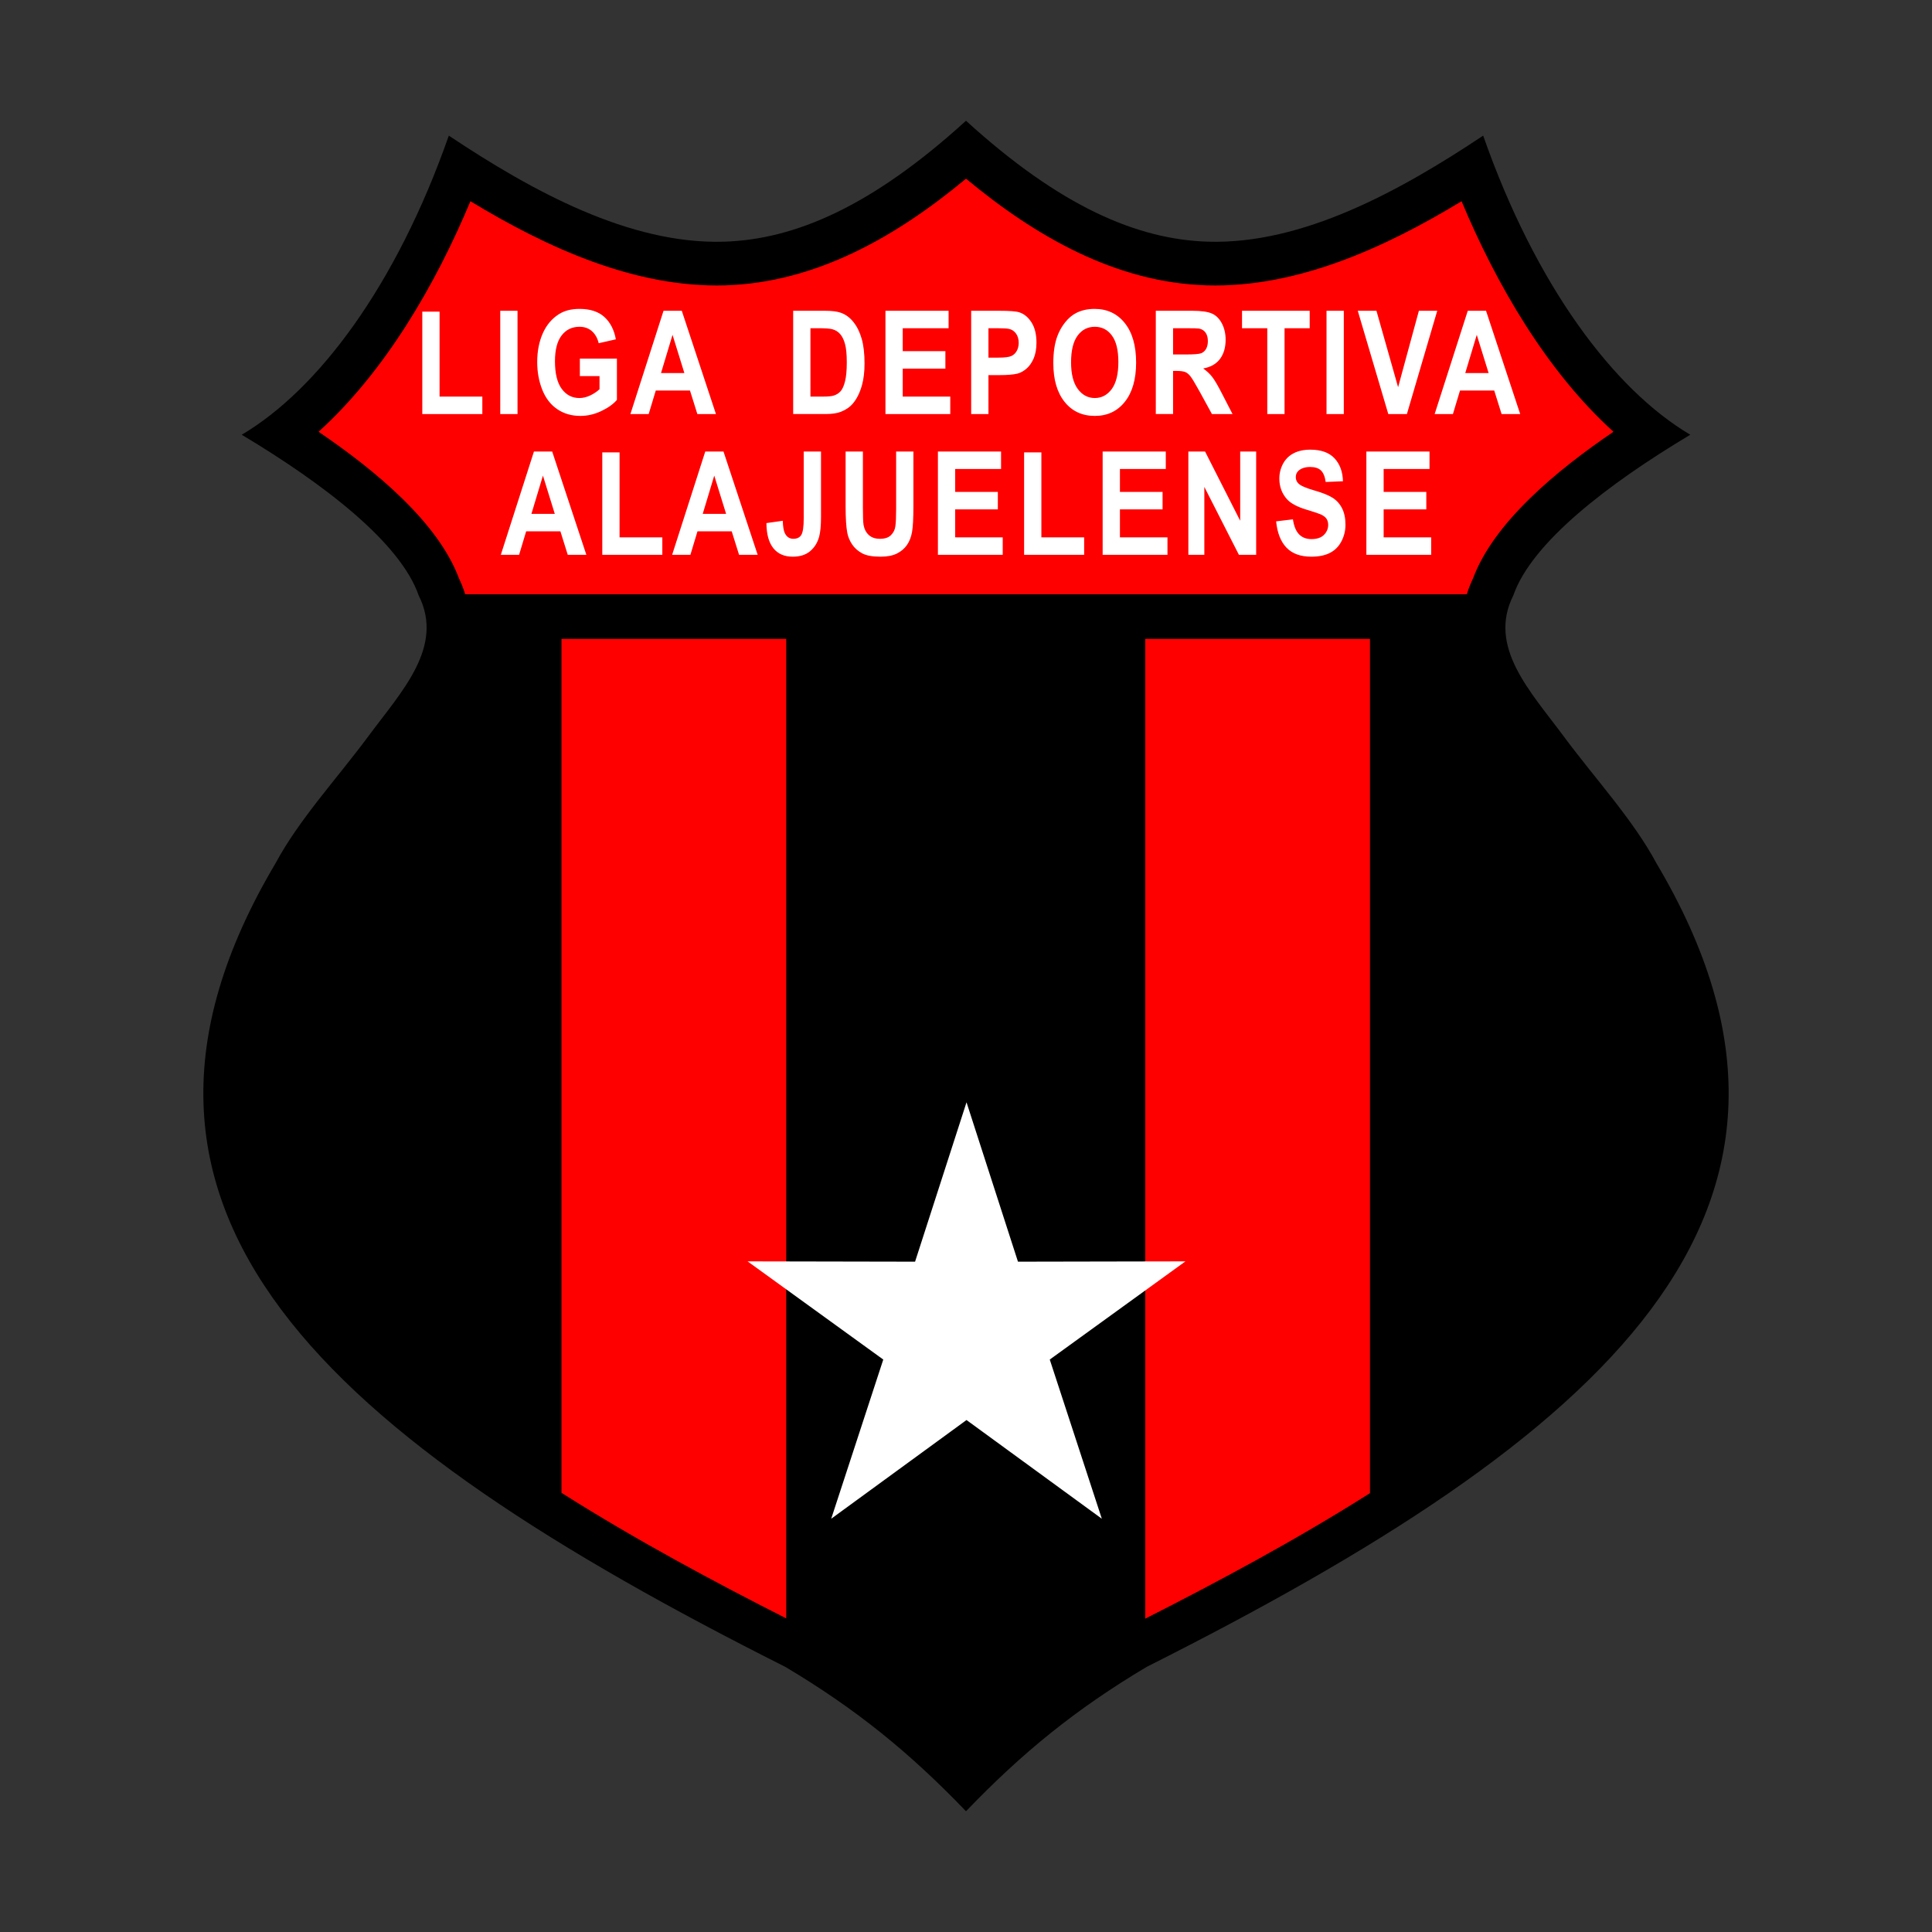 <?xml version="1.0" encoding="UTF-8"?>
<svg data-name="图层_1" xmlns="http://www.w3.org/2000/svg" version="1.1" viewBox="0 0 800 800">
  <rect x="0" y="0" width="800" height="800" fill="#333333" stroke="none"/>
  <!-- Created by @FCLOGO 2025-1-23 GMT+8 16:38:53 . https://fclogo.top/ -->
<!-- FOR PERSONAL USE ONLY NOT FOR COMMERCIAL USE -->
  <path d="M185.845,56.159c-21.794,62.216-54.139,105.165-85.756,123.859,34.251,20.478,65.697,44.697,73.294,66.578,10.699,21.296-7.137,39.743-20.809,58.205-12.987,17.537-28.854,34.673-38.482,52.679-85.763,144.49,21.751,237.516,211.105,332.745,29.411,17.528,51.455,35.474,74.803,59.776,23.349-24.302,45.393-42.248,74.803-59.776,189.354-95.229,296.867-188.255,211.105-332.745-9.628-18.006-25.494-35.142-38.482-52.679-13.672-18.461-31.508-36.908-20.809-58.205,7.597-21.881,39.043-46.1,73.294-66.578-31.617-18.693-63.963-61.642-85.757-123.859-34.732,23.149-74.896,45.066-113.873,43.919-29.4-.865-61.345-14.615-100.282-50.078-38.938,35.463-70.883,49.213-100.282,50.078-38.977,1.148-79.141-20.769-113.873-43.919" style="fill-rule: evenodd;"/>
  <path d="M607.375,246.05c.68-2.172,1.529-4.342,2.557-6.507,8.605-23.12,34.407-44.63,58.171-60.761-27.62-24.976-48.578-61.161-62.894-95.454-31.989,19.418-68.451,35.919-105.459,34.83-37.868-1.115-71.23-20.463-99.75-44.168-28.52,23.705-61.882,43.053-99.75,44.168-37.008,1.09-73.47-15.412-105.459-34.83-14.316,34.293-35.274,70.478-62.894,95.454,23.765,16.131,49.566,37.64,58.171,60.761,1.028,2.165,1.877,4.335,2.557,6.507h414.75Z" style="fill: red; fill-rule: evenodd;"/>
  <path d="M232.496,264.56h93.064v405.582c-28.754-14.591-61.611-32.068-93.064-52v-353.582Z" style="fill: red; fill-rule: evenodd;"/>
  <path d="M474.214,264.56h93.064v353.725c-31.468,19.925-64.325,37.391-93.064,51.971v-405.697Z" style="fill: red; fill-rule: evenodd;"/>
  <polygon points="400.214 456.436 421.518 522.436 490.871 522.303 434.685 562.96 456.243 628.877 400.214 588.004 344.185 628.877 365.743 562.96 309.557 522.303 378.91 522.436 400.214 456.436" style="fill: #fff; fill-rule: evenodd;"/>
  <path d="M616.406,154.483l-4.908-15.828-4.769,15.828h9.677ZM629.48,171.446h-7.704l-3.05-9.736h-14.167l-2.935,9.736h-7.564l13.714-42.764h7.556l14.15,42.764ZM574.862,171.446l-12.637-42.764h7.729l8.971,31.655,8.608-31.655h7.597l-12.563,42.764h-7.704ZM549.285,171.446v-42.764h7.153v42.764h-7.153ZM524.752,171.446v-35.538h-10.458v-7.227h28.021v7.227h-10.409v35.538h-7.153ZM485.748,146.779h5.279c3.42,0,5.55-.179,6.405-.528.847-.348,1.521-.956,1.998-1.812.485-.856.724-1.931.724-3.215,0-1.443-.321-2.598-.954-3.494-.633-.886-1.529-1.444-2.68-1.673-.584-.1-2.318-.149-5.204-.149h-5.567v10.87ZM478.595,171.446v-42.764h15.022c3.774,0,6.52.388,8.23,1.155,1.718.766,3.083,2.13,4.112,4.091,1.027,1.971,1.545,4.21,1.545,6.739,0,3.216-.773,5.864-2.327,7.954-1.554,2.09-3.873,3.405-6.964,3.952,1.538,1.085,2.804,2.28,3.799,3.584,1.003,1.304,2.352,3.623,4.045,6.948l4.308,8.342h-8.526l-5.114-9.337c-1.833-3.315-3.092-5.406-3.774-6.272-.674-.856-1.39-1.453-2.146-1.772-.765-.318-1.965-.478-3.61-.478h-1.447v17.858h-7.153ZM443.505,150.033c0,4.848.929,8.521,2.779,11.03,1.85,2.499,4.201,3.753,7.046,3.753,2.853,0,5.188-1.244,7.022-3.723,1.825-2.489,2.738-6.212,2.738-11.179,0-4.907-.888-8.571-2.672-10.979-1.776-2.419-4.136-3.623-7.087-3.623-2.943,0-5.319,1.224-7.12,3.663-1.801,2.449-2.705,6.132-2.705,11.059ZM436.155,150.322c0-4.36.542-8.023,1.62-10.99.797-2.18,1.899-4.141,3.289-5.873,1.39-1.732,2.91-3.016,4.563-3.863,2.203-1.125,4.744-1.692,7.622-1.692,5.213,0,9.373,1.961,12.505,5.873,3.125,3.922,4.687,9.367,4.687,16.345,0,6.918-1.554,12.334-4.654,16.236-3.1,3.912-7.252,5.863-12.44,5.863-5.254,0-9.439-1.941-12.539-5.833-3.1-3.882-4.654-9.238-4.654-16.067ZM409.295,135.908v12.184h3.889c2.804,0,4.67-.229,5.616-.677.946-.448,1.685-1.145,2.22-2.111.534-.955.805-2.061.805-3.335,0-1.563-.378-2.847-1.126-3.862-.756-1.016-1.702-1.653-2.861-1.911-.847-.189-2.549-.289-5.114-.289h-3.429ZM402.142,171.446v-42.764h11.437c4.333,0,7.153.209,8.469.637,2.023.647,3.716,2.041,5.081,4.191,1.365,2.15,2.047,4.928,2.047,8.332,0,2.628-.395,4.828-1.176,6.62-.789,1.792-1.784,3.196-2.993,4.221-1.209,1.015-2.442,1.692-3.692,2.021-1.702.408-4.16.617-7.383.617h-4.638v16.126h-7.153ZM366.649,171.446v-42.764h26.146v7.227h-18.993v9.496h17.661v7.227h-17.661v11.587h19.684v7.227h-26.837ZM335.588,135.908v28.31h5.303c1.982,0,3.412-.139,4.292-.408,1.159-.348,2.113-.946,2.87-1.782.764-.836,1.381-2.21,1.858-4.121.485-1.911.724-4.529.724-7.834s-.238-5.833-.724-7.605c-.477-1.772-1.151-3.146-2.014-4.141-.863-.986-1.957-1.662-3.289-2.011-.987-.269-2.935-.408-5.829-.408h-3.191ZM328.435,128.681h13.007c2.935,0,5.172.269,6.709.816,2.064.737,3.84,2.051,5.312,3.942,1.48,1.881,2.598,4.191,3.371,6.928.765,2.727,1.151,6.102,1.151,10.104,0,3.524-.362,6.55-1.085,9.098-.88,3.116-2.138,5.634-3.774,7.555-1.234,1.464-2.903,2.598-4.999,3.414-1.571.607-3.667.906-6.298.906h-13.394v-42.764ZM283.388,154.483l-4.908-15.828-4.769,15.828h9.677ZM296.461,171.446h-7.704l-3.05-9.736h-14.167l-2.935,9.736h-7.564l13.714-42.764h7.556l14.15,42.764ZM240.109,155.737v-7.227h15.342v17.062c-1.488,1.762-3.651,3.305-6.487,4.649-2.828,1.334-5.698,2.001-8.609,2.001-3.691,0-6.906-.935-9.653-2.817-2.738-1.881-4.801-4.579-6.183-8.073-1.381-3.494-2.072-7.307-2.072-11.418,0-4.459.773-8.421,2.311-11.896,1.546-3.464,3.798-6.132,6.767-7.984,2.269-1.424,5.081-2.13,8.452-2.13,4.382,0,7.811,1.115,10.277,3.345,2.458,2.24,4.045,5.316,4.752,9.258l-7.104,1.613c-.493-2.1-1.431-3.763-2.804-4.987-1.365-1.214-3.075-1.821-5.131-1.821-3.108,0-5.583,1.194-7.416,3.594-1.833,2.399-2.755,5.953-2.755,10.661,0,5.087.929,8.899,2.787,11.438,1.867,2.538,4.3,3.813,7.318,3.813,1.488,0,2.984-.358,4.481-1.065,1.504-.707,2.787-1.573,3.864-2.588v-5.425h-8.14ZM207.14,171.446v-42.764h7.153v42.764h-7.153ZM174.862,171.446v-42.406h7.153v35.179h17.71v7.227h-24.863Z" style="fill: #fff;"/>
  <path d="M565.785,229.738v-42.764h26.146v7.227h-18.993v9.496h17.661v7.227h-17.661v11.587h19.683v7.227h-26.837ZM528.417,215.881l6.956-.836c.419,2.817,1.258,4.878,2.532,6.202,1.274,1.324,2.993,1.981,5.155,1.981,2.286,0,4.013-.587,5.172-1.762s1.743-2.548,1.743-4.121c0-1.016-.247-1.871-.732-2.588-.485-.707-1.34-1.324-2.557-1.842-.83-.358-2.722-.975-5.681-1.871-3.807-1.155-6.479-2.568-8.016-4.25-2.162-2.36-3.24-5.236-3.24-8.631,0-2.18.51-4.231,1.521-6.132,1.02-1.901,2.483-3.345,4.399-4.34,1.916-.996,4.218-1.493,6.931-1.493,4.415,0,7.745,1.185,9.973,3.563,2.236,2.379,3.404,5.545,3.519,9.517l-7.153.299c-.304-2.21-.954-3.793-1.948-4.758s-2.491-1.454-4.481-1.454c-2.055,0-3.667.518-4.826,1.553-.748.667-1.126,1.553-1.126,2.668,0,1.016.353,1.882,1.06,2.598.896.926,3.075,1.882,6.537,2.877,3.461.985,6.019,2.021,7.671,3.076,1.661,1.065,2.96,2.508,3.897,4.35.937,1.842,1.406,4.111,1.406,6.809,0,2.449-.559,4.748-1.685,6.888-1.127,2.14-2.714,3.733-4.769,4.768-2.055,1.045-4.621,1.563-7.688,1.563-4.464,0-7.893-1.244-10.286-3.743-2.392-2.489-3.815-6.122-4.284-10.89ZM492.078,229.738v-42.764h6.923l14.537,28.659v-28.659h6.611v42.764h-7.145l-14.314-28.111v28.111h-6.611ZM456.585,229.738v-42.764h26.146v7.227h-18.993v9.496h17.661v7.227h-17.661v11.587h19.684v7.227h-26.837ZM424.06,229.738v-42.406h7.153v35.179h17.71v7.227h-24.864ZM388.37,229.738v-42.764h26.146v7.227h-18.993v9.496h17.661v7.227h-17.661v11.587h19.684v7.227h-26.837ZM350.156,186.973h7.153v23.174c0,3.683.09,6.062.263,7.147.304,1.752,1.02,3.166,2.154,4.221,1.143,1.065,2.697,1.592,4.67,1.592,1.998,0,3.511-.498,4.53-1.503,1.02-1.005,1.628-2.23,1.833-3.693.206-1.463.313-3.882.313-7.267v-23.672h7.153v22.487c0,5.137-.189,8.77-.576,10.89-.386,2.12-1.094,3.912-2.129,5.375-1.028,1.463-2.409,2.618-4.136,3.484-1.735.866-3.987,1.304-6.775,1.304-3.363,0-5.911-.468-7.646-1.413-1.735-.946-3.108-2.17-4.12-3.683-1.011-1.513-1.669-3.086-1.99-4.748-.469-2.449-.699-6.072-.699-10.861v-22.836ZM332.809,186.973h7.153v27.096c0,3.544-.255,6.272-.773,8.183-.691,2.489-1.94,4.489-3.758,6.003-1.809,1.503-4.202,2.26-7.178,2.26-3.486,0-6.167-1.175-8.041-3.534-1.883-2.359-2.828-5.823-2.845-10.383l6.758-.955c.082,2.439.37,4.161.879,5.166.765,1.533,1.924,2.299,3.486,2.299,1.57,0,2.689-.547,3.338-1.653.649-1.095.978-3.375.978-6.839v-27.644ZM300.663,212.775l-4.908-15.828-4.768,15.828h9.677ZM313.736,229.738h-7.704l-3.05-9.736h-14.167l-2.935,9.736h-7.564l13.714-42.764h7.556l14.15,42.764ZM249.392,229.738v-42.406h7.153v35.179h17.71v7.227h-24.864ZM229.727,212.775l-4.909-15.828-4.768,15.828h9.677ZM242.799,229.738h-7.704l-3.05-9.736h-14.167l-2.935,9.736h-7.564l13.714-42.764h7.556l14.15,42.764Z" style="fill: #fff;"/>
</svg>